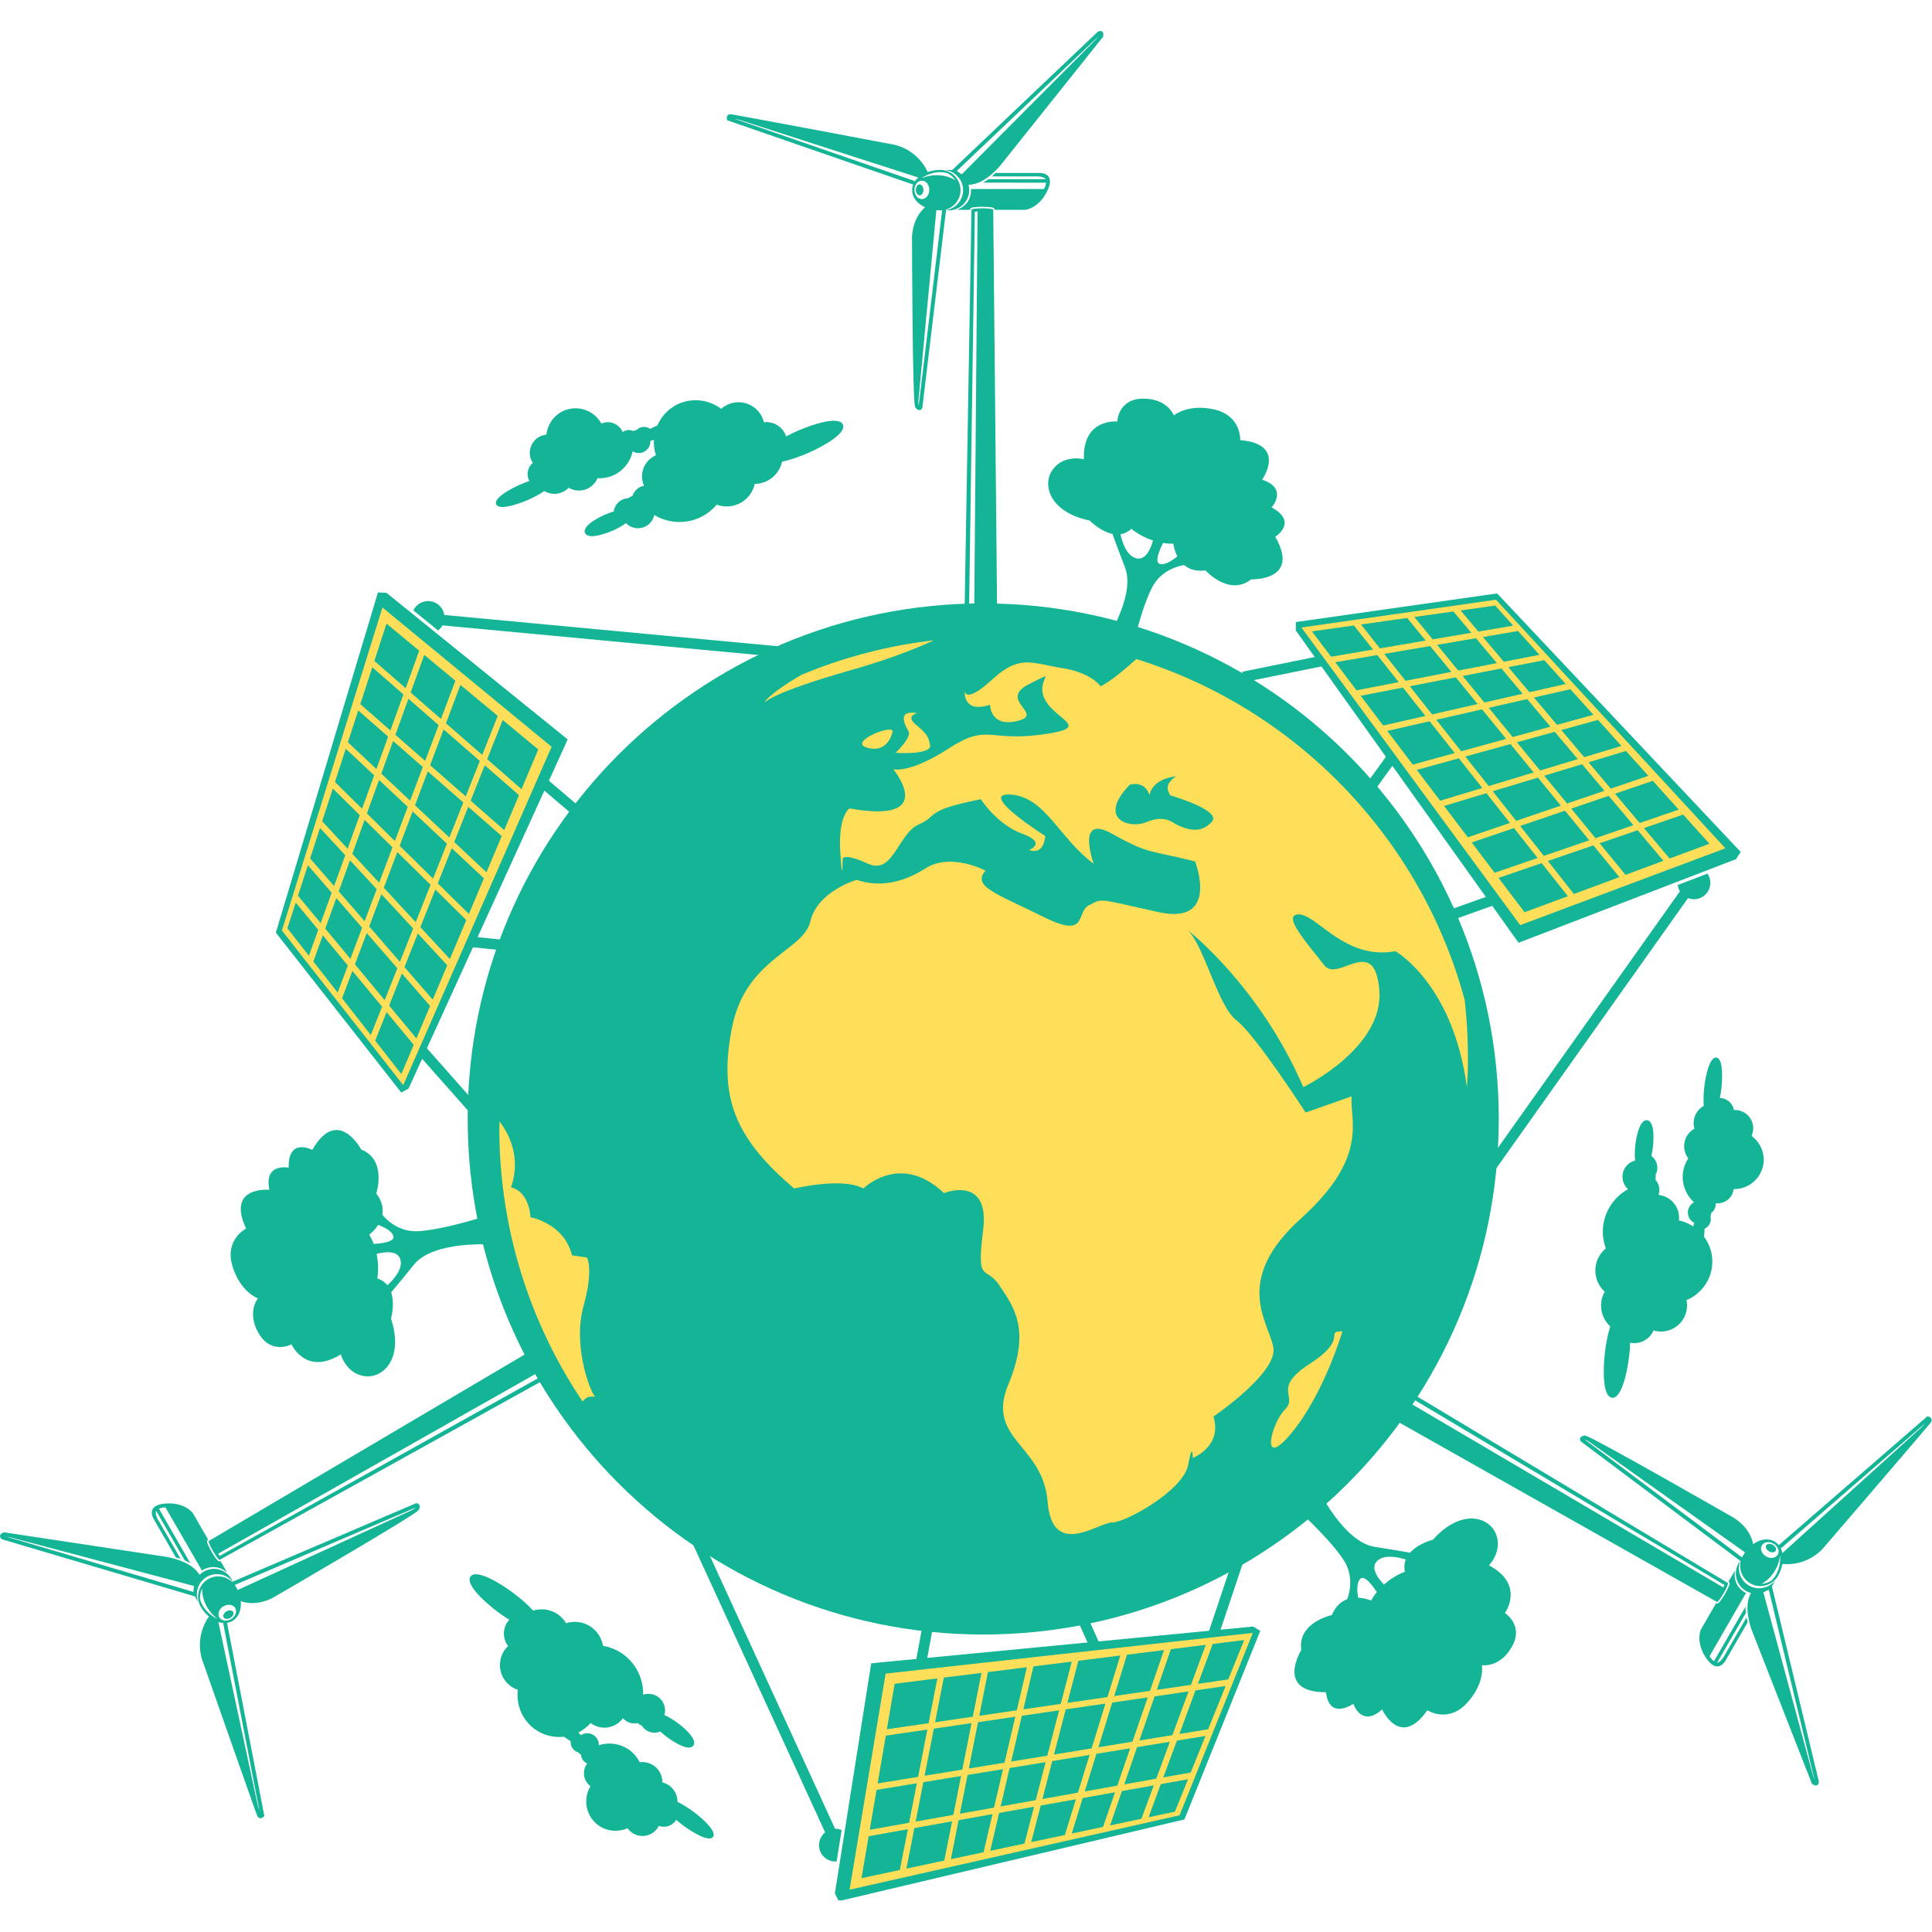<svg xmlns="http://www.w3.org/2000/svg" xmlns:xlink="http://www.w3.org/1999/xlink" width="500" zoomAndPan="magnify" viewBox="0 0 375 375" height="500" preserveAspectRatio="xMidYMid meet" version="1.0"><defs><clipPath id="3d77bf93f2"><path d="M 345 274.215 L 374.934 274.215 L 374.934 304 L 345 304 Z M 345 274.215 " clip-rule="nonzero"/></clipPath><clipPath id="8c4d55fee3"><path d="M 345.199 275.871 L 374.934 275.871 L 374.934 304 L 345.199 304 Z M 345.199 275.871 " clip-rule="nonzero"/></clipPath><clipPath id="692b4c3a84"><path d="M 162 315.605 L 245 315.605 L 245 368.859 L 162 368.859 Z M 162 315.605 " clip-rule="nonzero"/></clipPath></defs><path fill="#14b497" d="M 184.203 32.977 C 183.965 32.977 183.734 32.988 183.508 33.008 C 185.441 33.254 186.934 34.902 186.934 36.902 C 186.934 38.902 185.438 40.555 183.5 40.801 C 183.73 40.82 183.961 40.828 184.203 40.828 C 186.371 40.828 188.129 39.07 188.129 36.902 C 188.129 34.734 186.371 32.977 184.203 32.977 " fill-opacity="1" fill-rule="nonzero"/><path fill="#14b497" d="M 178.859 34.594 C 178.859 34.594 181.195 32.855 183.879 33.602 C 183.879 33.602 184.824 34.047 185.469 34.992 C 185.469 34.992 182.664 33.055 178.859 34.594 Z M 178.934 38.641 C 178.137 38.641 177.496 37.844 177.496 36.855 C 177.496 35.863 178.137 35.066 178.934 35.066 C 179.73 35.066 180.375 35.863 180.375 36.855 C 180.375 37.844 179.73 38.641 178.934 38.641 Z M 182.516 32.977 C 179.48 32.977 177.047 34.734 177.047 36.902 C 177.047 39.07 179.383 40.828 182.516 40.828 C 184.68 40.828 186.438 39.07 186.438 36.902 C 186.438 34.734 184.68 32.977 182.516 32.977 " fill-opacity="1" fill-rule="nonzero"/><path fill="#14b497" d="M 179.238 36.855 C 179.238 37.438 178.906 37.914 178.504 37.914 C 178.098 37.914 177.766 37.438 177.766 36.855 C 177.766 36.27 178.098 35.793 178.504 35.793 C 178.906 35.793 179.238 36.27 179.238 36.855 " fill-opacity="1" fill-rule="nonzero"/><path fill="#14b497" d="M 193.727 31.48 C 193.723 31.484 193.68 31.535 193.598 31.637 C 193.309 31.984 192.523 32.871 191.492 33.66 C 190.461 34.453 189.188 35.129 187.957 35.121 C 187.809 35.121 187.66 35.109 187.512 35.09 C 187.367 34.902 187.066 34.527 186.719 34.137 C 186.477 33.863 186.207 33.586 185.945 33.363 C 185.867 33.297 185.789 33.234 185.715 33.18 L 213.211 7.062 Z M 214.027 6.227 C 213.914 6.074 213.715 6 213.578 6.004 C 213.387 6.012 213.27 6.074 213.176 6.121 C 213.086 6.168 213.027 6.215 213.016 6.227 L 213 6.234 L 184.535 33.27 L 184.848 33.387 L 184.992 33.465 L 185.105 33.543 C 185.105 33.543 185.145 33.559 185.227 33.609 L 185.258 33.645 C 185.555 33.816 185.961 34.281 186.34 34.723 L 186.387 34.797 C 186.582 35.02 186.695 35.258 186.816 35.41 C 186.938 35.566 187.008 35.66 187.008 35.66 L 187.098 35.777 L 187.242 35.805 C 187.48 35.848 187.719 35.867 187.957 35.867 C 189.672 35.859 191.242 34.855 192.398 33.887 C 193.555 32.914 194.301 31.953 194.309 31.938 L 214.121 7.121 L 214.137 7.02 C 214.152 6.91 214.16 6.809 214.16 6.715 C 214.16 6.543 214.133 6.379 214.027 6.227 " fill-opacity="1" fill-rule="nonzero"/><path fill="#14b497" d="M 186.488 34.02 L 213.766 6.594 L 194.461 31.188 C 194.461 31.188 190.887 35.957 187.309 35.438 L 186.488 34.02 " fill-opacity="1" fill-rule="nonzero"/><path fill="#14b497" d="M 141.164 23.352 L 141.109 23.168 C 141.105 23.148 141.074 23.039 141.07 22.883 C 141.074 22.766 141.086 22.602 141.199 22.438 C 141.316 22.27 141.551 22.164 141.766 22.168 C 141.852 22.172 141.871 22.18 141.953 22.191 C 142.027 22.203 142.133 22.223 142.258 22.242 C 142.512 22.285 142.871 22.348 143.32 22.43 C 144.215 22.59 145.469 22.82 146.961 23.098 C 149.945 23.648 153.883 24.387 157.805 25.121 C 165.648 26.594 173.441 28.066 173.441 28.066 C 173.566 28.086 174.645 28.281 175.973 29.008 C 177.367 29.773 179.039 31.137 180.117 33.496 L 179.441 33.805 C 177.566 29.707 173.781 28.891 173.348 28.805 C 173.32 28.801 173.312 28.801 173.312 28.801 L 173.309 28.801 L 173.301 28.797 C 173.297 28.797 171.832 28.52 169.531 28.086 C 167.227 27.652 164.09 27.059 160.746 26.434 C 154.066 25.176 146.574 23.773 143.34 23.188 C 143.051 23.137 142.793 23.09 142.578 23.051 L 177.59 35.16 L 177.594 35.16 L 177.348 35.863 L 141.164 23.352 " fill-opacity="1" fill-rule="nonzero"/><path fill="#14b497" d="M 178.516 34.543 L 141.988 22.77 L 173.441 28.43 C 173.441 28.43 178.961 29.922 179.703 33.871 L 178.516 34.543 " fill-opacity="1" fill-rule="nonzero"/><path fill="#14b497" d="M 178.445 79.605 C 178.137 79.594 177.93 79.41 177.695 79.121 C 177.637 79.039 177.629 78.996 177.613 78.949 C 177.594 78.902 177.586 78.859 177.574 78.809 C 177.559 78.715 177.543 78.598 177.527 78.457 C 177.5 78.176 177.469 77.797 177.441 77.328 C 177.391 76.391 177.348 75.098 177.305 73.562 C 177.223 70.496 177.164 66.473 177.125 62.473 C 177.043 54.668 177.023 46.949 177.023 46.559 C 177.02 46.527 177.016 46.434 177.016 46.285 C 177.016 45.77 177.07 44.613 177.52 43.324 C 177.965 42.039 178.816 40.605 180.398 39.598 L 180.801 40.223 C 179.391 41.125 178.633 42.395 178.223 43.57 C 177.816 44.746 177.762 45.824 177.762 46.285 C 177.762 46.441 177.766 46.516 177.766 46.52 L 177.766 46.543 C 177.766 46.547 177.77 48.227 177.781 50.828 C 177.797 53.434 177.82 56.949 177.852 60.613 C 177.918 67.938 178.043 75.871 178.25 78.176 C 178.27 78.434 178.301 78.629 178.316 78.699 C 178.32 78.703 178.324 78.711 178.324 78.715 L 182.984 39.863 L 182.988 39.863 L 183.727 39.953 L 179.027 79.113 L 179.02 79.145 C 179.012 79.168 178.992 79.246 178.918 79.352 C 178.852 79.449 178.688 79.605 178.445 79.605 " fill-opacity="1" fill-rule="nonzero"/><path fill="#14b497" d="M 181.793 40.281 L 178.137 79.113 L 177.617 75.016 L 177.246 46.094 C 177.246 46.094 177.543 41.25 180.523 39.984 L 181.793 40.281 " fill-opacity="1" fill-rule="nonzero"/><path fill="#14b497" d="M 201.793 33.574 L 193.199 33.574 C 193.199 33.574 192.961 33.855 192.535 34.238 L 201.363 34.238 C 201.363 34.238 202.555 34.238 203.004 34.785 L 191.855 34.785 C 191.551 35.008 191.199 35.238 190.805 35.445 L 203.047 35.465 C 203.047 35.465 202.953 36.301 202.602 36.688 L 188.48 36.688 C 188.523 37.633 188.316 39.746 185.742 40.727 L 188.262 40.727 L 188.262 40.699 C 188.262 40.613 188.297 40.535 188.336 40.492 C 188.375 40.441 188.41 40.418 188.441 40.395 C 188.508 40.355 188.57 40.332 188.637 40.312 C 188.773 40.273 188.938 40.238 189.141 40.215 C 189.539 40.16 190.078 40.133 190.672 40.133 C 191.508 40.133 192.223 40.188 192.629 40.289 C 192.77 40.336 192.863 40.336 193.012 40.492 C 193.047 40.535 193.082 40.609 193.086 40.695 L 193.086 40.727 L 199.008 40.727 C 199.008 40.727 201.691 40.48 203.332 36.953 C 204.973 33.426 201.793 33.574 201.793 33.574 " fill-opacity="1" fill-rule="nonzero"/><path fill="#14b497" d="M 189.219 41.09 L 189.746 41.051 L 188.828 150.953 L 193.855 151.051 L 192.785 40.703 C 192.785 40.555 191.84 40.43 190.672 40.43 C 189.504 40.43 188.562 40.555 188.562 40.703 L 186.668 150.91 L 187.617 150.926 L 189.219 41.09 " fill-opacity="1" fill-rule="nonzero"/><path fill="#14b497" d="M 38.125 310.402 C 38.242 310.605 38.367 310.801 38.5 310.988 C 37.742 309.191 38.426 307.07 40.156 306.07 C 41.891 305.074 44.066 305.543 45.25 307.102 C 45.148 306.895 45.043 306.684 44.922 306.477 C 43.84 304.602 41.438 303.957 39.559 305.039 C 37.684 306.125 37.039 308.523 38.125 310.402 " fill-opacity="1" fill-rule="nonzero"/><path fill="#14b497" d="M 42.191 314.219 C 42.191 314.219 39.52 313.07 38.824 310.371 C 38.824 310.371 38.738 309.332 39.234 308.301 C 39.234 308.301 38.961 311.699 42.191 314.219 Z M 45.664 312.133 C 46.059 312.82 45.691 313.781 44.836 314.273 C 43.977 314.766 42.961 314.609 42.566 313.918 C 42.168 313.23 42.539 312.27 43.391 311.777 C 44.25 311.285 45.266 311.441 45.664 312.133 Z M 38.969 311.867 C 40.484 314.488 43.223 315.719 45.102 314.633 C 46.977 313.551 47.336 310.648 45.766 307.941 C 44.684 306.062 42.285 305.418 40.406 306.5 C 38.527 307.59 37.887 309.988 38.969 311.867 " fill-opacity="1" fill-rule="nonzero"/><path fill="#14b497" d="M 43.961 312.762 C 44.469 312.469 45.043 312.516 45.25 312.867 C 45.453 313.223 45.207 313.742 44.699 314.035 C 44.191 314.332 43.613 314.281 43.41 313.93 C 43.207 313.578 43.453 313.055 43.961 312.762 " fill-opacity="1" fill-rule="nonzero"/><path fill="#14b497" d="M 32.066 302.906 C 32.066 302.906 32.137 302.914 32.262 302.938 C 32.711 303.016 33.871 303.25 35.07 303.75 C 36.27 304.246 37.492 305.012 38.102 306.078 C 38.176 306.207 38.246 306.34 38.301 306.48 C 38.207 306.695 38.031 307.148 37.871 307.645 C 37.754 307.992 37.645 308.359 37.586 308.699 C 37.57 308.801 37.551 308.898 37.543 308.992 L 1.176 298.238 Z M 0.047 297.953 C -0.035 298.125 0.004 298.332 0.078 298.445 C 0.176 298.613 0.293 298.684 0.379 298.738 C 0.465 298.793 0.535 298.82 0.547 298.824 L 0.562 298.832 L 38.211 309.969 L 38.156 309.637 L 38.152 309.473 L 38.16 309.336 C 38.16 309.336 38.156 309.293 38.156 309.203 L 38.172 309.148 C 38.172 308.809 38.371 308.227 38.566 307.68 L 38.605 307.598 C 38.703 307.32 38.852 307.102 38.922 306.922 C 38.996 306.738 39.043 306.629 39.043 306.629 L 39.102 306.496 L 39.055 306.355 C 38.969 306.129 38.867 305.91 38.75 305.707 C 37.887 304.223 36.23 303.367 34.812 302.852 C 33.395 302.336 32.188 302.172 32.172 302.168 L 0.77 297.422 L 0.68 297.457 C 0.574 297.5 0.48 297.543 0.402 297.586 C 0.254 297.676 0.121 297.781 0.047 297.953 " fill-opacity="1" fill-rule="nonzero"/><path fill="#14b497" d="M 37.887 307.902 L 0.492 297.992 L 31.445 302.41 C 31.445 302.41 37.363 303.121 38.699 306.48 L 37.887 307.902 " fill-opacity="1" fill-rule="nonzero"/><path fill="#14b497" d="M 51.309 352.488 L 51.172 352.625 C 51.16 352.641 51.082 352.723 50.941 352.805 C 50.844 352.859 50.695 352.926 50.496 352.91 C 50.293 352.898 50.082 352.746 49.984 352.555 C 49.945 352.484 49.938 352.461 49.906 352.383 C 49.879 352.312 49.844 352.215 49.797 352.094 C 49.707 351.852 49.586 351.512 49.43 351.082 C 49.121 350.223 48.691 349.023 48.188 347.594 C 47.172 344.734 45.844 340.957 44.52 337.191 C 41.871 329.66 39.25 322.18 39.25 322.18 C 39.203 322.059 38.836 321.027 38.801 319.516 C 38.766 317.926 39.109 315.797 40.613 313.68 L 41.219 314.109 C 38.609 317.785 39.789 321.469 39.938 321.887 C 39.945 321.914 39.949 321.922 39.949 321.922 L 39.953 321.926 L 39.953 321.934 C 39.953 321.938 40.445 323.344 41.223 325.555 C 42 327.766 43.055 330.781 44.18 333.984 C 46.434 340.398 48.969 347.59 50.078 350.688 C 50.176 350.957 50.266 351.203 50.34 351.414 L 43.316 315.039 L 43.316 315.035 L 44.051 314.895 L 51.309 352.488 " fill-opacity="1" fill-rule="nonzero"/><path fill="#14b497" d="M 42.324 314.547 L 50.387 352.062 L 39.562 321.992 C 39.562 321.992 38.098 316.473 41.148 313.848 L 42.324 314.547 " fill-opacity="1" fill-rule="nonzero"/><path fill="#14b497" d="M 81.383 292.074 C 81.527 292.348 81.473 292.621 81.336 292.965 C 81.297 293.055 81.262 293.09 81.23 293.125 C 81.199 293.16 81.164 293.191 81.129 293.223 C 81.055 293.285 80.961 293.359 80.848 293.445 C 80.621 293.609 80.305 293.824 79.914 294.082 C 79.129 294.594 78.027 295.281 76.723 296.082 C 74.102 297.688 70.648 299.75 67.203 301.785 C 60.488 305.758 53.812 309.633 53.477 309.828 C 53.453 309.844 53.371 309.898 53.242 309.973 C 52.797 310.23 51.766 310.762 50.426 311.016 C 49.086 311.273 47.422 311.25 45.758 310.387 L 46.098 309.727 C 47.586 310.496 49.062 310.52 50.285 310.285 C 51.508 310.051 52.469 309.559 52.867 309.328 C 53.004 309.25 53.066 309.203 53.066 309.203 L 53.086 309.191 C 53.094 309.188 54.547 308.348 56.793 307.035 C 59.039 305.723 62.078 303.945 65.234 302.086 C 71.543 298.363 78.352 294.293 80.242 292.961 C 80.457 292.809 80.613 292.688 80.664 292.641 C 80.668 292.633 80.668 292.629 80.668 292.621 L 44.695 308.012 L 44.695 308.008 L 44.402 307.324 L 80.668 291.812 L 80.695 291.809 C 80.719 291.801 80.801 291.781 80.926 291.793 C 81.047 291.797 81.262 291.863 81.383 292.074 " fill-opacity="1" fill-rule="nonzero"/><path fill="#14b497" d="M 45.656 308.836 L 81.109 292.582 L 77.82 295.086 L 52.961 309.867 C 52.961 309.867 48.617 312.031 46.031 310.086 L 45.656 308.836 " fill-opacity="1" fill-rule="nonzero"/><path fill="#14b497" d="M 29.848 294.871 L 34.145 302.312 C 34.145 302.312 34.508 302.375 35.051 302.555 L 30.637 294.91 C 30.637 294.91 30.039 293.879 30.289 293.215 L 35.859 302.867 C 36.207 303.023 36.582 303.215 36.957 303.449 L 30.852 292.84 C 30.852 292.84 31.625 292.504 32.137 292.617 L 39.195 304.844 C 39.992 304.328 41.926 303.453 44.066 305.191 L 42.809 303.012 L 42.777 303.027 C 42.703 303.07 42.621 303.074 42.566 303.066 C 42.504 303.059 42.465 303.039 42.43 303.023 C 42.359 302.984 42.309 302.941 42.258 302.895 C 42.152 302.797 42.043 302.668 41.922 302.508 C 41.676 302.188 41.383 301.734 41.082 301.223 C 40.668 300.492 40.359 299.852 40.242 299.449 C 40.215 299.309 40.164 299.219 40.227 299.02 C 40.246 298.965 40.293 298.895 40.367 298.852 L 40.367 298.855 L 40.395 298.836 L 37.434 293.703 C 37.434 293.703 35.879 291.504 32 291.848 C 28.125 292.191 29.848 294.871 29.848 294.871 " fill-opacity="1" fill-rule="nonzero"/><path fill="#14b497" d="M 42.641 302 L 42.348 301.566 L 137.98 247.406 L 135.551 243.008 L 40.523 299.105 C 40.391 299.18 40.758 300.062 41.344 301.07 C 41.926 302.086 42.504 302.84 42.637 302.766 L 139.02 249.297 L 138.566 248.469 L 42.641 302 " fill-opacity="1" fill-rule="nonzero"/><path fill="#14b497" d="M 344.25 307.359 C 344.367 307.156 344.473 306.949 344.566 306.742 C 343.391 308.293 341.215 308.762 339.484 307.762 C 337.75 306.762 337.07 304.641 337.828 302.84 C 337.695 303.031 337.57 303.23 337.449 303.438 C 336.367 305.312 337.012 307.715 338.887 308.797 C 340.766 309.879 343.164 309.238 344.25 307.359 " fill-opacity="1" fill-rule="nonzero"/><path fill="#14b497" d="M 345.523 301.926 C 345.523 301.926 345.863 304.82 343.871 306.77 C 343.871 306.77 343.012 307.363 341.875 307.453 C 341.875 307.453 344.957 305.992 345.523 301.926 Z M 341.977 299.965 C 342.375 299.277 343.391 299.117 344.246 299.613 C 345.102 300.105 345.473 301.066 345.074 301.754 C 344.68 302.441 343.664 302.602 342.805 302.105 C 341.953 301.617 341.582 300.656 341.977 299.965 Z M 345.094 305.898 C 346.609 303.27 346.305 300.285 344.43 299.199 C 342.551 298.117 339.859 299.262 338.293 301.973 C 337.211 303.852 337.855 306.25 339.73 307.332 C 341.609 308.414 344.012 307.777 345.094 305.898 " fill-opacity="1" fill-rule="nonzero"/><path fill="#14b497" d="M 343.375 301.125 C 342.867 300.828 342.617 300.309 342.82 299.957 C 343.027 299.605 343.602 299.555 344.113 299.852 C 344.621 300.141 344.867 300.664 344.66 301.016 C 344.457 301.371 343.883 301.418 343.375 301.125 " fill-opacity="1" fill-rule="nonzero"/><path fill="#14b497" d="M 340.789 316.355 C 340.785 316.352 340.762 316.289 340.719 316.172 C 340.559 315.742 340.184 314.621 340.016 313.336 C 339.844 312.043 339.895 310.602 340.516 309.543 C 340.59 309.41 340.672 309.285 340.762 309.168 C 341 309.137 341.477 309.07 341.988 308.961 C 342.348 308.883 342.723 308.793 343.047 308.68 C 343.141 308.641 343.234 308.605 343.32 308.566 L 352.188 345.441 Z M 352.508 346.562 C 352.695 346.547 352.859 346.406 352.922 346.289 C 353.012 346.121 353.02 345.984 353.02 345.883 C 353.023 345.773 353.016 345.703 353.012 345.691 L 353.012 345.676 L 343.832 307.5 L 343.57 307.715 L 343.434 307.801 L 343.309 307.859 C 343.309 307.863 343.273 307.887 343.191 307.93 L 343.141 307.941 C 342.844 308.113 342.242 308.23 341.672 308.34 L 341.582 308.344 C 341.293 308.398 341.027 308.379 340.832 308.406 C 340.641 308.434 340.523 308.453 340.523 308.453 L 340.379 308.469 L 340.285 308.582 C 340.125 308.766 339.988 308.961 339.871 309.168 C 339.02 310.656 339.102 312.516 339.363 314.004 C 339.629 315.492 340.09 316.621 340.098 316.633 L 351.684 346.199 L 351.762 346.262 C 351.852 346.332 351.93 346.387 352.012 346.434 C 352.168 346.52 352.32 346.578 352.508 346.562 " fill-opacity="1" fill-rule="nonzero"/><path fill="#14b497" d="M 342.203 308.816 L 352.32 346.156 L 340.668 317.141 C 340.668 317.141 338.328 311.656 340.566 308.82 L 342.203 308.816 " fill-opacity="1" fill-rule="nonzero"/><g clip-path="url(#3d77bf93f2)"><path fill="#14b497" d="M 374.105 274.898 L 374.293 274.949 C 374.312 274.953 374.422 274.98 374.559 275.059 C 374.66 275.117 374.789 275.207 374.879 275.391 C 374.969 275.574 374.941 275.832 374.828 276.016 C 374.785 276.086 374.766 276.098 374.715 276.168 C 374.668 276.227 374.602 276.301 374.52 276.402 C 374.352 276.602 374.121 276.883 373.824 277.23 C 373.242 277.926 372.414 278.895 371.426 280.051 C 369.457 282.359 366.852 285.398 364.25 288.43 C 359.055 294.484 353.887 300.492 353.887 300.492 C 353.805 300.594 353.094 301.43 351.801 302.219 C 350.445 303.043 348.43 303.809 345.844 303.566 L 345.918 302.824 C 350.398 303.25 353 300.383 353.289 300.047 C 353.309 300.027 353.312 300.02 353.312 300.02 L 353.32 300.008 C 353.324 300.004 354.293 298.875 355.82 297.102 C 357.352 295.324 359.43 292.902 361.645 290.32 C 366.07 285.164 371.031 279.379 373.16 276.863 C 373.348 276.641 373.512 276.445 373.656 276.273 L 345.668 300.547 L 345.664 300.547 L 345.176 299.98 L 374.105 274.898 " fill-opacity="1" fill-rule="nonzero"/></g><g clip-path="url(#8c4d55fee3)"><path fill="#14b497" d="M 345.738 301.652 L 374.199 275.91 L 353.566 300.316 C 353.566 300.316 349.52 304.348 345.723 303.02 L 345.738 301.652 " fill-opacity="1" fill-rule="nonzero"/></g><path fill="#14b497" d="M 306.746 279.062 C 306.914 278.801 307.176 278.711 307.543 278.652 C 307.641 278.645 307.684 278.656 307.734 278.668 C 307.781 278.68 307.824 278.688 307.871 278.707 C 307.965 278.742 308.07 278.781 308.199 278.84 C 308.457 278.953 308.801 279.117 309.223 279.332 C 310.059 279.754 311.199 280.363 312.551 281.094 C 315.25 282.559 318.762 284.52 322.25 286.484 C 329.043 290.312 335.738 294.16 336.078 294.348 C 336.105 294.367 336.191 294.406 336.32 294.48 C 336.766 294.742 337.734 295.363 338.633 296.398 C 339.52 297.43 340.34 298.883 340.418 300.758 L 339.676 300.789 C 339.602 299.117 338.879 297.828 338.066 296.887 C 337.254 295.945 336.344 295.359 335.945 295.129 C 335.812 295.051 335.742 295.016 335.742 295.016 L 335.73 295.008 L 335.723 295.008 C 335.719 295.004 334.258 294.164 332 292.875 C 329.738 291.586 326.684 289.844 323.492 288.039 C 317.113 284.438 310.184 280.578 308.082 279.605 C 307.852 279.492 307.664 279.422 307.594 279.398 C 307.59 279.402 307.586 279.402 307.582 279.402 L 338.895 302.863 L 338.445 303.457 L 306.879 279.812 L 306.859 279.789 C 306.844 279.773 306.785 279.715 306.73 279.598 C 306.676 279.492 306.625 279.27 306.746 279.062 " fill-opacity="1" fill-rule="nonzero"/><path fill="#14b497" d="M 339.129 301.621 L 307.324 279.043 L 311.137 280.641 L 336.367 294.777 C 336.367 294.777 340.414 297.457 340.023 300.676 L 339.129 301.621 " fill-opacity="1" fill-rule="nonzero"/><path fill="#14b497" d="M 334.938 322.293 L 339.234 314.852 C 339.234 314.852 339.109 314.508 338.992 313.945 L 334.574 321.594 C 334.574 321.594 333.98 322.625 333.281 322.738 L 338.859 313.086 C 338.816 312.711 338.797 312.289 338.812 311.848 L 332.676 322.438 C 332.676 322.438 331.996 321.938 331.84 321.438 L 338.898 309.207 C 338.055 308.777 336.332 307.543 336.766 304.82 L 335.508 307 L 335.535 307.016 C 335.609 307.062 335.656 307.129 335.676 307.184 C 335.699 307.238 335.703 307.285 335.703 307.324 C 335.707 307.402 335.695 307.465 335.684 307.531 C 335.648 307.672 335.59 307.832 335.516 308.02 C 335.359 308.391 335.117 308.871 334.82 309.387 C 334.398 310.109 333.992 310.703 333.707 311 C 333.598 311.102 333.543 311.184 333.34 311.23 C 333.281 311.238 333.203 311.234 333.129 311.195 L 333.094 311.176 L 330.133 316.309 C 330.133 316.309 329.008 318.758 331.242 321.938 C 333.477 325.125 334.938 322.293 334.938 322.293 " fill-opacity="1" fill-rule="nonzero"/><path fill="#14b497" d="M 334.715 307.648 L 334.484 308.121 L 239.77 252.379 L 237.168 256.68 L 333.266 310.934 C 333.398 311.008 333.977 310.25 334.562 309.238 C 335.145 308.227 335.512 307.344 335.383 307.27 L 240.883 250.531 L 240.395 251.34 L 334.715 307.648 " fill-opacity="1" fill-rule="nonzero"/><path fill="#14b497" d="M 73.039 231.664 C 73.039 231.664 75.168 225.105 70.105 223.117 C 70.105 223.117 65.59 214.562 60.613 223.191 C 60.613 223.191 55.898 220.676 56.027 226.648 C 56.027 226.648 51.172 225.633 52.293 230.945 C 52.293 230.945 43.855 230.117 47.766 238.461 C 47.766 238.461 43.574 240.59 45.102 245.699 C 46.629 250.809 50.055 252.012 50.055 252.012 C 50.055 252.012 47.801 254.746 50.254 258.875 C 52.707 262.996 56.574 260.938 56.574 260.938 C 56.574 260.938 59.352 267.137 66.148 262.879 C 66.148 262.879 67.168 266.625 70.773 267.109 C 74.387 267.594 78.43 263.684 75.895 255.961 C 75.895 255.961 77.719 249.578 73.23 248.148 C 73.23 248.148 74.117 243.773 71.668 239.648 C 71.668 239.648 76.473 236.148 73.039 231.664 " fill-opacity="1" fill-rule="nonzero"/><path fill="#14b497" d="M 73.449 234.688 C 73.449 234.688 76.016 239.355 81.367 238.961 C 86.719 238.57 94.434 235.98 94.434 235.98 L 95.785 241.582 C 95.785 241.582 84.219 240.68 80.359 245.457 C 76.5 250.23 74.855 252.102 74.855 252.102 L 73.367 250.949 C 73.367 250.949 78.469 247.492 77.734 244.539 C 76.996 241.578 71.277 243.977 71.277 243.977 L 70.414 241.496 C 70.414 241.496 76.898 241.656 76.359 239.906 C 75.82 238.152 71.543 237.184 71.543 237.184 L 73.449 234.688 " fill-opacity="1" fill-rule="nonzero"/><path fill="#14b497" d="M 258.52 313.473 C 258.52 313.473 251.777 314.91 252.582 320.285 C 252.582 320.285 247.438 328.477 257.395 328.469 C 257.395 328.469 257.578 333.809 262.688 330.715 C 262.688 330.715 264.23 335.422 268.27 331.801 C 268.27 331.801 271.773 339.52 277.047 331.965 C 277.047 331.965 280.984 334.527 284.645 330.652 C 288.305 326.77 287.637 323.207 287.637 323.207 C 287.637 323.207 291.133 323.785 293.477 319.602 C 295.82 315.414 292.105 313.094 292.105 313.094 C 292.105 313.094 296.09 307.59 289 303.832 C 289 303.832 291.738 301.078 290.348 297.711 C 288.965 294.34 283.559 292.793 278.133 298.852 C 278.133 298.852 271.695 300.461 272.699 305.066 C 272.699 305.066 268.469 306.48 266.121 310.668 C 266.121 310.668 260.688 308.258 258.52 313.473 " fill-opacity="1" fill-rule="nonzero"/><path fill="#14b497" d="M 260.938 311.605 C 260.938 311.605 263.691 307.047 260.676 302.613 C 257.664 298.176 251.566 292.785 251.566 292.785 L 255.738 288.816 C 255.738 288.816 260.742 299.281 266.805 300.238 C 272.871 301.195 275.312 301.68 275.312 301.68 L 275.059 303.547 C 275.059 303.547 269.52 300.855 267.324 302.969 C 265.129 305.09 270.066 308.844 270.066 308.844 L 268.348 310.828 C 268.348 310.828 265.246 305.133 264 306.477 C 262.75 307.82 264.051 312.008 264.051 312.008 L 260.938 311.605 " fill-opacity="1" fill-rule="nonzero"/><path fill="#14b497" d="M 233.973 110.715 C 233.973 110.715 238.59 115.836 242.844 112.449 C 242.844 112.449 252.508 112.812 247.523 104.191 C 247.523 104.191 252.059 101.367 246.824 98.488 C 246.824 98.488 250.129 94.793 244.973 93.105 C 244.973 93.105 249.902 86.215 240.727 85.426 C 240.727 85.426 240.977 80.734 235.789 79.504 C 230.598 78.27 227.848 80.633 227.848 80.633 C 227.848 80.633 226.602 77.312 221.801 77.379 C 217.008 77.441 216.855 81.816 216.855 81.816 C 216.855 81.816 210.094 81.121 210.383 89.141 C 210.383 89.141 206.633 88.145 204.41 91.031 C 202.184 93.914 203.547 99.371 211.508 101.039 C 211.508 101.039 216.121 105.812 219.605 102.641 C 219.605 102.641 222.945 105.598 227.746 105.535 C 227.746 105.535 228.375 111.449 233.973 110.715 " fill-opacity="1" fill-rule="nonzero"/><path fill="#14b497" d="M 231.148 109.559 C 231.148 109.559 225.824 109.449 223.488 114.277 C 221.152 119.105 219.535 127.082 219.535 127.082 L 214.012 125.453 C 214.012 125.453 220.574 115.887 218.367 110.156 C 216.168 104.426 215.363 102.07 215.363 102.07 L 217.109 101.359 C 217.109 101.359 217.547 107.5 220.477 108.344 C 223.406 109.184 224.191 103.035 224.191 103.035 L 226.77 103.523 C 226.77 103.523 223.387 109.062 225.176 109.469 C 226.965 109.879 229.941 106.66 229.941 106.66 L 231.148 109.559 " fill-opacity="1" fill-rule="nonzero"/><path fill="#14b497" d="M 80.234 118.477 L 85.031 122.375 C 85.445 122.059 85.785 121.637 86.008 121.129 C 86.719 119.52 85.984 117.645 84.375 116.938 C 82.801 116.25 80.969 116.938 80.234 118.477 " fill-opacity="1" fill-rule="nonzero"/><path fill="#14b497" d="M 84.441 121.254 L 84.645 119.219 L 151.648 125.5 L 151.441 127.535 L 84.441 121.254 " fill-opacity="1" fill-rule="nonzero"/><path fill="#14b497" d="M 64.875 181.133 L 65.082 179.098 L 105.273 183.184 L 105.066 185.219 L 64.875 181.133 " fill-opacity="1" fill-rule="nonzero"/><path fill="#14b497" d="M 115.223 161.594 L 104.895 152.82 L 106.211 151.258 L 116.539 160.035 L 115.957 160.523 L 115.223 161.594 " fill-opacity="1" fill-rule="nonzero"/><path fill="#14b497" d="M 91.457 216.273 L 81.121 204.59 L 82.652 203.23 L 92.988 214.914 L 91.895 215.906 L 91.457 216.273 " fill-opacity="1" fill-rule="nonzero"/><path fill="#ffde59" d="M 73.867 116.297 L 54.027 180.77 L 78.199 211.34 L 108.98 143.977 L 73.867 116.297 " fill-opacity="1" fill-rule="nonzero"/><path fill="#14b497" d="M 93.137 147.703 L 86.105 141.578 L 83.48 148.523 L 90.398 154.582 Z M 75.34 142.98 L 69.531 137.898 L 67.523 144.074 L 73.062 149.273 Z M 91.352 155.414 L 97.875 161.129 L 100.742 154.336 L 94.086 148.535 Z M 85.594 139.551 L 88.395 132.133 L 82.348 127.117 L 79.707 134.418 Z M 88.16 163.438 L 94.422 169.312 L 97.387 162.289 L 90.883 156.594 Z M 78.305 134.781 L 72.262 129.516 L 69.934 136.668 L 75.773 141.781 Z M 76.742 142.625 L 82.523 147.688 L 85.145 140.742 L 79.273 135.625 Z M 93.602 146.531 L 96.613 138.953 L 89.363 132.938 L 86.555 140.391 Z M 78.742 133.578 L 81.371 126.305 L 75.02 121.039 L 72.664 128.281 Z M 61.777 180.477 L 57.398 175.195 L 55.777 180.172 L 59.957 185.52 Z M 94.555 147.359 L 101.23 153.18 L 104.48 145.473 L 97.582 139.75 Z M 84.969 171.453 L 91.012 177.402 L 93.93 170.488 L 87.688 164.629 Z M 81.586 179.961 L 87.32 186.148 L 90.512 178.586 L 84.492 172.656 Z M 78.504 187.711 L 83.996 194.035 L 86.812 187.352 L 81.102 181.188 Z M 75.531 195.18 L 80.82 201.559 L 83.48 195.258 L 78.008 188.957 Z M 77.902 208.48 L 80.301 202.797 L 75.031 196.445 L 72.824 201.984 Z M 89.93 155.758 L 83.031 149.719 L 80.547 156.297 L 87.223 162.562 Z M 86.754 163.754 L 80.09 157.504 L 77.574 164.164 L 84.051 170.543 Z M 74.012 150.164 L 79.605 155.414 L 82.074 148.879 L 76.305 143.828 Z M 83.57 171.746 L 77.117 165.387 L 74.496 172.316 L 80.688 178.992 Z M 68.387 165.723 L 73.59 171.34 L 76.184 164.469 L 70.77 159.133 Z M 71.215 157.895 L 76.648 163.246 L 79.148 156.617 L 73.57 151.383 Z M 65.742 173.02 L 70.773 178.809 L 73.121 172.582 L 67.93 166.984 Z M 62.66 181.539 L 60.82 186.625 L 65.539 192.66 L 67.523 187.402 Z M 67.016 165.996 L 62.113 160.711 L 60.188 166.621 L 64.848 171.988 Z M 69.832 158.211 L 64.602 153.055 L 62.531 159.41 L 67.473 164.734 Z M 64.387 173.273 L 59.758 167.941 L 57.832 173.855 L 62.246 179.176 Z M 80.199 180.219 L 74.027 173.559 L 71.66 179.828 L 77.625 186.695 Z M 77.129 187.941 L 71.184 181.098 L 68.887 187.172 L 74.664 194.137 Z M 68.402 188.457 L 66.398 193.762 L 71.973 200.898 L 74.164 195.398 Z M 70.293 180.074 L 65.281 174.305 L 63.133 180.242 L 68.012 186.117 Z M 72.625 150.496 L 67.113 145.328 L 65.012 151.789 L 70.281 156.977 L 72.625 150.496 " fill-opacity="1" fill-rule="nonzero"/><path fill="#14b497" d="M 78.266 210.617 L 54.719 180.609 L 74.234 117.918 L 107.062 144.953 Z M 77.883 212.066 L 79.301 211.289 L 109.613 144.789 L 109.59 144.766 L 109.629 144.754 L 110.176 143.508 L 75.023 115.074 L 73.359 114.992 L 53.543 181.023 L 77.883 212.066 " fill-opacity="1" fill-rule="nonzero"/><path fill="#14b497" d="M 162.391 361.312 L 163.363 355.207 C 162.887 355.008 162.352 354.922 161.801 354.984 C 160.055 355.176 158.793 356.75 158.988 358.496 C 159.176 360.203 160.688 361.441 162.391 361.312 " fill-opacity="1" fill-rule="nonzero"/><path fill="#14b497" d="M 162.691 356.281 L 160.828 357.121 L 132.766 295.953 L 134.629 295.113 L 162.691 356.281 " fill-opacity="1" fill-rule="nonzero"/><path fill="#14b497" d="M 224.332 343.281 L 222.465 344.121 L 205.906 307.273 L 207.773 306.434 L 224.332 343.281 " fill-opacity="1" fill-rule="nonzero"/><path fill="#14b497" d="M 182.238 309.449 L 179.801 322.785 L 177.789 322.426 L 180.223 309.09 L 180.938 309.355 L 182.238 309.449 " fill-opacity="1" fill-rule="nonzero"/><path fill="#14b497" d="M 241.473 302.695 L 236.52 317.484 L 234.578 316.84 L 239.531 302.047 L 240.938 302.5 L 241.473 302.695 " fill-opacity="1" fill-rule="nonzero"/><path fill="#ffde59" d="M 163.688 367.914 L 229.441 352.859 L 243.828 316.641 L 170.102 323.664 L 163.688 367.914 " fill-opacity="1" fill-rule="nonzero"/><path fill="#14b497" d="M 181.254 335.527 L 179.461 344.676 L 186.789 343.477 L 188.578 334.457 Z M 186.062 353.297 L 184.562 360.867 L 190.914 359.52 L 192.645 352.117 Z M 188.824 333.215 L 190.508 324.707 L 183.191 325.621 L 181.496 334.285 Z M 177.961 346.129 L 170.137 347.414 L 168.816 355.16 L 176.461 353.797 Z M 197.367 331.965 L 199.32 323.605 L 191.754 324.551 L 190.074 333.035 Z M 177.477 354.828 L 175.934 362.695 L 183.289 361.133 L 184.801 353.523 Z M 185.051 352.266 L 186.543 344.723 L 179.215 345.922 L 177.723 353.57 Z M 180 335.707 L 171.93 336.887 L 170.348 346.172 L 178.207 344.883 Z M 176.215 355.051 L 168.602 356.41 L 167.215 364.547 L 174.664 362.965 Z M 225.312 346.293 L 222.93 352.73 L 228.047 351.645 L 230.59 345.355 Z M 180.242 334.465 L 181.945 325.777 L 173.648 326.82 L 172.141 335.648 Z M 205.898 330.723 L 208.035 322.516 L 200.582 323.445 L 198.633 331.781 Z M 214.961 329.398 L 217.449 321.336 L 209.305 322.355 L 207.18 330.535 Z M 223.211 328.191 L 225.941 320.273 L 218.746 321.176 L 216.266 329.207 Z M 231.168 327.031 L 234.043 319.262 L 227.262 320.109 L 224.539 328 Z M 241.5 318.328 L 235.379 319.098 L 232.512 326.836 L 238.41 325.973 Z M 189.828 334.273 L 188.047 343.27 L 194.984 342.129 L 197.07 333.215 Z M 198.34 333.031 L 196.262 341.918 L 203.285 340.77 L 205.574 331.973 Z M 192.941 350.855 L 194.691 343.387 L 187.797 344.52 L 186.309 352.043 Z M 206.852 331.785 L 204.574 340.559 L 211.883 339.359 L 214.57 330.66 Z M 209.227 347.949 L 211.492 340.633 L 204.242 341.824 L 202.328 349.184 Z M 201.039 349.41 L 202.957 342.031 L 195.965 343.176 L 194.219 350.629 Z M 216.867 346.59 L 219.367 339.344 L 212.805 340.418 L 210.551 347.715 Z M 225.789 345 L 231.117 344.047 L 233.984 336.941 L 228.434 337.855 Z M 210.152 349 L 208.023 355.891 L 214.105 354.598 L 216.426 347.879 Z M 202 350.453 L 200.152 357.562 L 206.688 356.172 L 208.832 349.234 Z M 217.766 347.641 L 215.469 354.312 L 221.551 353.02 L 223.949 346.539 Z M 215.879 330.469 L 213.199 339.145 L 219.812 338.059 L 222.777 329.461 Z M 224.102 329.27 L 221.145 337.84 L 227.555 336.793 L 230.695 328.305 Z M 228.91 336.566 L 234.504 335.648 L 237.895 327.25 L 232.039 328.109 Z M 220.703 339.121 L 218.215 346.352 L 224.43 345.242 L 227.078 338.078 Z M 193.926 351.891 L 192.203 359.246 L 198.848 357.836 L 200.711 350.684 L 193.926 351.891 " fill-opacity="1" fill-rule="nonzero"/><g clip-path="url(#692b4c3a84)"><path fill="#14b497" d="M 243.172 316.941 L 228.957 352.34 L 164.906 366.785 L 171.902 324.84 Z M 244.617 316.555 L 243.234 315.711 L 170.488 322.707 L 170.48 322.746 L 170.449 322.715 L 169.098 322.863 L 162.043 367.527 L 162.809 369.008 L 229.898 353.152 L 244.617 316.555 " fill-opacity="1" fill-rule="nonzero"/></g><path fill="#14b497" d="M 331.418 169.57 L 325.641 171.777 C 325.707 172.293 325.898 172.797 326.23 173.246 C 327.27 174.66 329.262 174.965 330.676 173.926 C 332.062 172.906 332.379 170.98 331.418 169.57 " fill-opacity="1" fill-rule="nonzero"/><path fill="#14b497" d="M 326.91 171.824 L 328.566 173.016 L 289.625 227.906 L 287.965 226.707 L 326.91 171.824 " fill-opacity="1" fill-rule="nonzero"/><path fill="#14b497" d="M 284.832 124.941 L 286.492 126.137 L 262.855 158.902 L 261.199 157.707 L 284.832 124.941 " fill-opacity="1" fill-rule="nonzero"/><path fill="#14b497" d="M 276.582 178.309 L 289.348 173.754 L 290.039 175.68 L 277.273 180.234 L 277.145 179.484 L 276.582 178.309 " fill-opacity="1" fill-rule="nonzero"/><path fill="#14b497" d="M 241.109 130.391 L 256.395 127.281 L 256.809 129.289 L 241.52 132.391 L 241.207 130.953 L 241.109 130.391 " fill-opacity="1" fill-rule="nonzero"/><path fill="#ffde59" d="M 336.484 165.141 L 290.574 115.73 L 252.016 121.379 L 294.961 181.715 L 336.484 165.141 " fill-opacity="1" fill-rule="nonzero"/><path fill="#14b497" d="M 299.652 166.129 L 308.473 163.102 L 303.77 157.355 L 295.062 160.316 Z M 312.641 153.078 L 319.945 150.59 L 315.602 145.762 L 308.328 147.961 Z M 293.867 160.727 L 285.656 163.523 L 290.105 169.402 L 298.457 166.535 Z M 310.48 163.676 L 315.508 169.809 L 322.875 167.082 L 317.871 161.141 Z M 288.516 153.949 L 280.293 156.438 L 284.898 162.52 L 293.082 159.734 Z M 318.258 159.75 L 325.844 157.145 L 320.812 151.555 L 313.465 154.059 Z M 312.25 154.473 L 304.977 156.949 L 309.676 162.688 L 317.047 160.164 Z M 300.434 167.117 L 305.492 173.52 L 314.324 170.25 L 309.277 164.09 Z M 319.082 160.727 L 324.062 166.641 L 331.805 163.773 L 326.707 158.109 Z M 286.949 122.586 L 293.711 121.434 L 290.215 117.539 L 283.496 118.488 Z M 299.242 167.527 L 290.867 170.402 L 295.914 177.066 L 304.316 173.953 Z M 283.168 147.188 L 274.996 149.441 L 279.527 155.426 L 287.719 152.945 Z M 277.492 139.996 L 269.266 141.875 L 274.219 148.414 L 282.367 146.168 Z M 272.32 133.457 L 264.102 135.051 L 268.477 140.828 L 276.676 138.965 Z M 267.34 127.148 L 259.172 128.539 L 263.301 133.988 L 271.492 132.402 Z M 254.637 122.551 L 258.363 127.469 L 266.5 126.078 L 262.801 121.402 Z M 294.281 159.328 L 302.961 156.371 L 298.508 150.93 L 289.742 153.582 Z M 288.949 152.578 L 297.691 149.93 L 293.18 144.426 L 284.414 146.84 Z M 307.082 148.336 L 299.742 150.559 L 304.168 155.961 L 311.426 153.492 Z M 283.613 145.824 L 292.352 143.414 L 287.66 137.684 L 278.781 139.707 Z M 296.426 135.688 L 288.961 137.387 L 293.609 143.066 L 300.941 141.047 Z M 301.785 142.047 L 294.438 144.074 L 298.926 149.559 L 306.25 147.344 Z M 291.426 129.75 L 283.898 131.207 L 288.113 136.355 L 295.562 134.66 Z M 285.586 122.82 L 282.102 118.684 L 274.516 119.75 L 278.078 124.102 Z M 296.867 134.363 L 303.902 132.758 L 299.746 128.137 L 292.766 129.492 Z M 302.207 140.695 L 309.285 138.742 L 304.816 133.777 L 297.734 135.391 Z M 291.887 128.445 L 298.816 127.102 L 294.656 122.48 L 287.84 123.645 Z M 277.961 138.668 L 286.816 136.652 L 282.57 131.469 L 273.641 133.199 Z M 272.809 132.145 L 281.711 130.418 L 277.598 125.395 L 268.676 126.918 Z M 276.727 124.332 L 273.133 119.945 L 264.168 121.211 L 267.836 125.852 Z M 283.043 130.16 L 290.547 128.707 L 286.48 123.879 L 278.949 125.16 Z M 307.492 146.969 L 314.723 144.785 L 310.18 139.734 L 303.051 141.699 L 307.492 146.969 " fill-opacity="1" fill-rule="nonzero"/><path fill="#14b497" d="M 252.602 121.797 L 290.367 116.406 L 334.898 164.652 L 295.07 179.566 Z M 251.543 120.738 L 251.5 122.355 L 293.938 181.855 L 293.973 181.844 L 293.957 181.887 L 294.766 182.984 L 336.969 166.758 L 337.871 165.359 L 290.594 115.184 L 251.543 120.738 " fill-opacity="1" fill-rule="nonzero"/><path fill="#14b497" d="M 290.91 217.188 C 290.91 272.453 246.113 317.258 190.844 317.258 C 135.582 317.258 90.777 272.453 90.777 217.188 C 90.777 161.93 135.582 117.121 190.844 117.121 C 246.113 117.121 290.91 161.93 290.91 217.188 " fill-opacity="1" fill-rule="nonzero"/><path fill="#ffde59" d="M 254.309 264.656 C 246.703 269.578 252.09 270.918 249.398 273.605 C 246.703 276.281 244.484 285.672 250.742 278.07 C 256.996 270.473 260.57 258.402 260.57 258.402 C 256.996 258.402 261.902 259.746 254.309 264.656 " fill-opacity="1" fill-rule="nonzero"/><path fill="#ffde59" d="M 165.289 130.035 C 172.645 127.941 177.809 125.887 181.246 124.285 C 172.223 125.328 163.578 127.621 155.496 131.012 C 148.652 135.066 148.359 136.41 148.359 136.41 C 148.359 136.41 149.359 134.57 165.289 130.035 " fill-opacity="1" fill-rule="nonzero"/><path fill="#ffde59" d="M 173.836 146.129 C 180.371 146.461 180.543 144.953 180.543 144.953 C 180.371 142.605 179.211 141.941 177.527 140.43 C 175.848 138.918 178.031 138.418 178.031 138.418 C 173.992 137.746 175.676 140.762 176.348 141.941 C 177.023 143.113 173.836 146.129 173.836 146.129 " fill-opacity="1" fill-rule="nonzero"/><path fill="#ffde59" d="M 168.297 145.121 C 172.336 146.297 173.164 142.27 173.164 142.27 C 174.336 140.09 164.285 143.949 168.297 145.121 " fill-opacity="1" fill-rule="nonzero"/><path fill="#ffde59" d="M 113.266 253.496 C 115.27 246.328 113.93 244.094 113.93 244.094 L 111.023 243.652 C 109.461 237.383 102.98 236.277 102.98 236.277 C 102.527 230.91 99.18 230.465 99.18 230.465 C 101.27 224.488 98.609 219.812 96.953 217.672 C 96.945 218.105 96.918 218.535 96.918 218.969 C 96.918 238.602 102.887 256.875 113.102 272.062 C 113.914 270.688 115.5 271.145 115.5 271.145 C 114.156 269.348 111.234 260.641 113.266 253.496 " fill-opacity="1" fill-rule="nonzero"/><path fill="#ffde59" d="M 228.32 160.047 C 227.863 159.828 226.141 158.039 222.621 159.535 C 219.109 161.051 212.902 158.867 219.277 152.332 C 219.277 152.332 222.121 151.324 223.133 154.355 C 223.133 154.355 223.293 151.324 228.32 150.656 C 228.32 150.656 225.98 151.996 226.816 153.68 C 226.98 154 227.07 154.211 227.105 154.355 C 229.371 155.039 237.066 157.535 235.199 159.535 C 233.02 161.895 230.508 161.051 228.32 160.047 Z M 183.223 231.578 C 183.223 231.578 192.168 227.988 190.832 238.723 C 189.484 249.457 191.277 245.441 193.957 249.457 C 196.637 253.496 200.215 257.953 195.734 268.68 C 191.277 279.414 202.457 280.305 203.344 291.484 C 204.242 302.656 213.184 295.512 215.852 295.512 C 218.547 295.512 229.723 289.246 230.621 284.328 C 231.52 279.414 231.52 282.988 231.52 282.988 C 231.52 282.988 237.316 280.754 235.527 274.949 C 235.527 274.949 248.043 266.449 247.156 261.539 C 246.266 256.617 239.109 248.574 252.527 236.492 C 265.934 224.422 261.902 217.258 262.359 212.805 L 253.418 215.934 C 253.418 215.934 243.578 200.73 240 198.047 C 236.43 195.359 233.75 183.738 230.621 180.613 C 230.621 180.613 244.484 191.34 252.973 211.012 C 252.973 211.012 268.617 203.414 267.727 192.234 C 266.836 181.055 259.699 190.887 256.996 187.316 C 254.309 183.738 248.504 177.48 252.09 177.48 C 255.648 177.48 261.023 186.422 270.852 184.629 C 270.852 184.629 282.031 190.887 284.723 211.012 C 284.723 211.012 285.398 204.074 284.297 194.102 C 275.777 162.641 251.547 137.57 220.566 127.922 C 218.445 129.836 215.625 132.219 213.633 133.215 C 213.633 133.215 211.844 130.531 206.02 129.645 C 200.215 128.746 197.973 126.961 192.617 131.867 C 187.246 136.793 187.246 134.117 187.246 134.117 C 187.246 134.117 186.801 138.586 192.168 136.793 C 192.168 136.793 192.168 141.266 197.531 139.926 C 202.891 138.586 193.508 135.902 199.77 132.766 C 206.02 129.645 200.656 131.867 202.891 135.902 C 205.133 139.926 212.281 141.266 202.004 142.605 C 191.723 143.949 191.723 140.375 184.117 145.293 C 176.52 150.203 173.387 149.316 173.387 149.316 C 173.387 149.316 182.328 160.047 164.891 156.918 C 164.891 156.918 162.656 158.254 163.098 165.406 C 163.551 172.559 163.551 166.754 163.551 166.754 C 163.551 166.754 163.551 165.406 168.477 167.648 C 173.387 169.883 174.277 161.828 178.309 160.047 C 182.328 158.254 179.211 157.367 190.383 155.129 C 190.383 155.129 193.508 160.047 198.43 161.828 C 203.344 163.617 199.77 164.961 199.77 164.961 C 199.77 164.961 202.457 166.301 202.891 162.277 C 202.891 162.277 189.484 153.781 196.191 154.23 C 202.891 154.68 205.586 162.719 212.281 167.648 C 212.281 167.648 208.711 157.805 215.852 161.828 C 223.023 165.855 223.023 164.961 231.965 167.203 C 231.965 167.203 236.883 179.715 224.801 177.027 C 212.738 174.348 214.07 174.348 211.402 175.695 C 208.699 177.027 211.402 182.402 202.457 177.93 C 193.508 173.457 188.59 172.113 191.277 168.992 C 191.277 168.992 184.562 165.406 179.656 168.543 C 174.727 171.672 170.27 172.113 166.246 170.777 C 166.246 170.777 158.641 173.012 157.293 178.828 C 155.957 184.629 144.777 185.98 142.098 199.387 C 139.414 212.805 142.539 220.852 154.16 230.688 C 154.16 230.688 163.551 228.438 167.582 230.688 C 167.582 230.688 174.727 223.52 183.223 231.578 " fill-opacity="1" fill-rule="nonzero"/><path fill="#14b497" d="M 127.316 88.371 C 127.316 88.371 127.297 88.375 127.297 88.375 C 125.047 89.352 124.008 91.977 124.98 94.227 C 124.988 94.242 125 94.258 125.008 94.273 C 124.797 94.316 124.586 94.375 124.387 94.457 C 123.602 94.797 123.02 95.469 122.75 96.273 C 122.652 96.305 122.547 96.34 122.547 96.34 C 122.32 96.438 122.109 96.57 121.91 96.719 C 121.555 96.734 121.207 96.801 120.879 96.941 C 119.918 97.359 119.262 98.246 119.129 99.266 C 118.586 99.43 118.039 99.629 117.477 99.875 C 117.004 100.078 112.895 101.91 113.559 103.441 C 114.223 104.977 118.371 103.23 118.84 103.031 C 119.871 102.586 120.801 102.059 121.5 101.543 C 122.422 102.504 123.855 102.812 125.117 102.27 C 126.094 101.848 126.781 100.965 126.992 99.957 C 129.598 101.52 132.82 101.766 135.641 100.547 C 136.984 99.965 138.168 99.062 139.105 97.949 C 140.457 98.445 141.949 98.418 143.27 97.844 C 144.934 97.125 146.105 95.68 146.496 93.93 C 147.227 93.918 147.949 93.77 148.617 93.48 C 150.246 92.777 151.41 91.348 151.805 89.621 C 153.262 89.305 155 88.727 156.766 87.961 C 159.66 86.711 164.355 84.129 163.609 82.406 C 162.863 80.688 157.77 82.344 154.875 83.598 C 154.07 83.945 153.312 84.32 152.582 84.707 C 152.543 84.586 152.508 84.465 152.461 84.348 C 151.746 82.699 150.012 81.75 148.27 81.961 C 148.203 81.676 148.117 81.395 148 81.125 C 146.891 78.562 143.902 77.379 141.34 78.488 C 140.84 78.703 140.387 78.996 139.984 79.355 C 137.656 77.59 134.512 77.176 131.812 78.344 C 127.949 80.016 126.023 84.426 127.316 88.371 " fill-opacity="1" fill-rule="nonzero"/><path fill="#14b497" d="M 116.727 82.215 C 116.727 82.215 116.742 82.211 116.742 82.211 C 118.32 81.527 120.156 82.254 120.84 83.828 C 120.84 83.84 120.844 83.852 120.852 83.863 C 120.973 83.777 121.102 83.695 121.242 83.637 C 121.793 83.398 122.41 83.422 122.949 83.668 C 123.016 83.637 123.082 83.598 123.082 83.598 C 123.242 83.527 123.41 83.488 123.582 83.453 C 123.762 83.281 123.957 83.133 124.188 83.035 C 124.859 82.742 125.629 82.832 126.211 83.254 C 126.559 83.059 126.922 82.871 127.316 82.699 C 127.645 82.559 130.551 81.34 131.016 82.414 C 131.477 83.488 128.602 84.766 128.273 84.91 C 127.551 85.223 126.836 85.445 126.238 85.555 C 126.289 86.488 125.762 87.367 124.879 87.75 C 124.195 88.047 123.414 87.977 122.797 87.598 C 122.348 89.68 120.934 91.445 118.961 92.297 C 118.02 92.707 116.992 92.875 115.973 92.82 C 115.582 93.75 114.848 94.496 113.926 94.898 C 112.762 95.402 111.461 95.309 110.379 94.672 C 110.023 95.035 109.605 95.336 109.141 95.535 C 107.996 96.031 106.711 95.941 105.641 95.316 C 104.777 95.906 103.652 96.52 102.418 97.055 C 100.391 97.93 96.824 99.094 96.305 97.887 C 95.781 96.68 99.07 94.875 101.094 94 C 101.656 93.758 102.211 93.547 102.758 93.359 C 102.715 93.281 102.668 93.203 102.633 93.125 C 102.137 91.973 102.477 90.629 103.422 89.844 C 103.309 89.668 103.207 89.492 103.125 89.309 C 102.344 87.508 103.176 85.418 104.973 84.641 C 105.32 84.488 105.684 84.398 106.059 84.367 C 106.273 82.332 107.566 80.527 109.461 79.711 C 112.164 78.539 115.336 79.664 116.727 82.215 " fill-opacity="1" fill-rule="nonzero"/><path fill="#14b497" d="M 114.648 334.445 C 114.648 334.445 114.664 334.461 114.664 334.461 C 116.633 335.926 119.426 335.512 120.887 333.543 C 120.898 333.523 120.906 333.508 120.914 333.496 C 121.059 333.656 121.215 333.809 121.387 333.938 C 122.074 334.449 122.945 334.617 123.773 334.449 C 123.852 334.52 123.938 334.594 123.938 334.594 C 124.133 334.738 124.352 334.859 124.582 334.953 C 124.773 335.254 125.004 335.523 125.293 335.738 C 126.133 336.359 127.227 336.484 128.18 336.09 C 128.594 336.473 129.039 336.852 129.531 337.219 C 129.945 337.523 133.586 340.168 134.578 338.824 C 135.578 337.484 131.992 334.762 131.582 334.457 C 130.68 333.789 129.762 333.246 128.965 332.895 C 129.336 331.621 128.887 330.219 127.789 329.406 C 126.93 328.766 125.82 328.613 124.84 328.938 C 124.895 325.898 123.496 322.98 121.031 321.148 C 119.855 320.277 118.484 319.703 117.047 319.449 C 116.805 318.031 116.031 316.754 114.875 315.891 C 113.422 314.812 111.582 314.52 109.871 315.059 C 109.496 314.43 109.008 313.879 108.426 313.449 C 107 312.387 105.18 312.094 103.488 312.617 C 102.48 311.512 101.113 310.293 99.57 309.148 C 97.039 307.27 92.457 304.488 91.336 305.996 C 90.219 307.508 94.207 311.086 96.734 312.965 C 97.441 313.484 98.145 313.957 98.844 314.398 C 98.754 314.492 98.668 314.582 98.594 314.688 C 97.52 316.129 97.566 318.105 98.621 319.508 C 98.406 319.707 98.207 319.922 98.031 320.152 C 96.367 322.398 96.836 325.582 99.078 327.246 C 99.516 327.57 99.996 327.816 100.508 327.984 C 100.145 330.879 101.355 333.812 103.715 335.566 C 107.098 338.074 111.879 337.543 114.648 334.445 " fill-opacity="1" fill-rule="nonzero"/><path fill="#14b497" d="M 114.613 346.691 C 114.609 346.691 114.602 346.688 114.602 346.688 C 113.219 345.66 112.934 343.707 113.953 342.328 C 113.965 342.32 113.973 342.312 113.98 342.297 C 113.84 342.238 113.707 342.164 113.586 342.074 C 113.105 341.719 112.816 341.168 112.762 340.578 C 112.699 340.539 112.633 340.5 112.633 340.5 C 112.492 340.398 112.371 340.273 112.258 340.141 C 112.016 340.074 111.789 339.973 111.59 339.824 C 111 339.383 110.699 338.676 110.77 337.957 C 110.43 337.762 110.082 337.539 109.738 337.281 C 109.449 337.07 106.941 335.164 107.637 334.223 C 108.336 333.285 110.887 335.137 111.172 335.348 C 111.805 335.816 112.355 336.324 112.75 336.789 C 113.531 336.281 114.559 336.293 115.328 336.867 C 115.93 337.312 116.258 338.023 116.238 338.746 C 118.266 338.094 120.504 338.441 122.23 339.723 C 123.051 340.332 123.715 341.133 124.176 342.047 C 125.176 341.918 126.191 342.184 127 342.781 C 128.016 343.535 128.586 344.707 128.574 345.965 C 129.066 346.09 129.535 346.305 129.945 346.605 C 130.945 347.348 131.508 348.508 131.5 349.746 C 132.445 350.199 133.535 350.867 134.617 351.668 C 136.391 352.98 139.18 355.492 138.398 356.547 C 137.613 357.602 134.406 355.656 132.633 354.34 C 132.145 353.977 131.684 353.602 131.246 353.223 C 131.203 353.297 131.16 353.375 131.109 353.445 C 130.359 354.457 129.027 354.828 127.871 354.406 C 127.777 354.59 127.676 354.766 127.555 354.934 C 126.391 356.5 124.164 356.832 122.594 355.664 C 122.285 355.438 122.023 355.168 121.809 354.859 C 119.938 355.688 117.73 355.469 116.078 354.242 C 113.707 352.488 113.102 349.176 114.613 346.691 " fill-opacity="1" fill-rule="nonzero"/><path fill="#14b497" d="M 325.875 236.887 C 325.875 236.883 325.879 236.867 325.879 236.867 C 326.16 234.43 324.406 232.219 321.973 231.938 C 321.953 231.938 321.934 231.938 321.918 231.934 C 321.988 231.73 322.043 231.52 322.066 231.305 C 322.164 230.457 321.875 229.617 321.316 228.98 C 321.336 228.879 321.355 228.77 321.355 228.77 C 321.387 228.523 321.375 228.277 321.348 228.031 C 321.512 227.715 321.629 227.379 321.672 227.023 C 321.789 225.984 321.352 224.977 320.531 224.348 C 320.66 223.797 320.762 223.223 320.832 222.609 C 320.891 222.102 321.359 217.629 319.703 217.438 C 318.039 217.246 317.477 221.707 317.418 222.215 C 317.289 223.332 317.281 224.398 317.375 225.266 C 316.082 225.582 315.094 226.668 314.938 228.031 C 314.816 229.09 315.234 230.125 316.004 230.816 C 313.348 232.289 311.52 234.957 311.168 238.008 C 311 239.461 311.191 240.938 311.684 242.309 C 310.578 243.23 309.859 244.535 309.691 245.969 C 309.484 247.766 310.148 249.504 311.469 250.719 C 311.117 251.355 310.883 252.055 310.801 252.773 C 310.594 254.539 311.25 256.262 312.547 257.465 C 312.094 258.891 311.723 260.684 311.504 262.594 C 311.141 265.727 311.027 271.082 312.891 271.301 C 314.758 271.512 315.867 266.273 316.227 263.137 C 316.328 262.27 316.383 261.426 316.414 260.602 C 316.539 260.629 316.66 260.656 316.789 260.676 C 318.574 260.879 320.262 259.852 320.949 258.234 C 321.23 258.324 321.516 258.391 321.805 258.422 C 324.582 258.742 327.102 256.746 327.422 253.973 C 327.484 253.43 327.457 252.891 327.344 252.363 C 330.039 251.23 331.973 248.715 332.309 245.793 C 332.793 241.609 329.938 237.742 325.875 236.887 " fill-opacity="1" fill-rule="nonzero"/><path fill="#14b497" d="M 336.496 230.797 C 336.496 230.797 336.496 230.809 336.496 230.809 C 336.301 232.516 334.754 233.746 333.047 233.547 C 333.035 233.543 333.02 233.539 333.012 233.539 C 333.023 233.688 333.031 233.84 333.012 233.992 C 332.941 234.59 332.613 235.113 332.129 235.457 C 332.125 235.531 332.125 235.605 332.125 235.605 C 332.105 235.777 332.059 235.945 332 236.113 C 332.059 236.355 332.086 236.602 332.059 236.844 C 331.973 237.574 331.516 238.195 330.855 238.492 C 330.855 238.883 330.836 239.293 330.781 239.719 C 330.746 240.078 330.352 243.199 329.188 243.066 C 328.023 242.934 328.352 239.801 328.395 239.445 C 328.484 238.668 328.645 237.934 328.848 237.359 C 328.02 236.938 327.52 236.039 327.629 235.086 C 327.715 234.348 328.168 233.707 328.801 233.359 C 327.227 231.934 326.406 229.82 326.652 227.688 C 326.77 226.668 327.137 225.691 327.691 224.84 C 327.082 224.035 326.801 223.023 326.914 222.027 C 327.062 220.766 327.793 219.688 328.887 219.07 C 328.746 218.582 328.699 218.066 328.754 217.562 C 328.902 216.324 329.621 215.254 330.699 214.645 C 330.613 213.598 330.652 212.316 330.801 210.98 C 331.059 208.789 331.832 205.121 333.141 205.273 C 334.445 205.422 334.363 209.172 334.109 211.363 C 334.039 211.973 333.941 212.559 333.832 213.125 C 333.922 213.125 334.012 213.125 334.098 213.133 C 335.348 213.277 336.336 214.246 336.547 215.457 C 336.754 215.445 336.961 215.445 337.16 215.469 C 339.102 215.691 340.504 217.457 340.277 219.398 C 340.234 219.773 340.133 220.141 339.969 220.484 C 341.625 221.684 342.539 223.707 342.305 225.75 C 341.965 228.68 339.402 230.863 336.496 230.797 " fill-opacity="1" fill-rule="nonzero"/></svg>